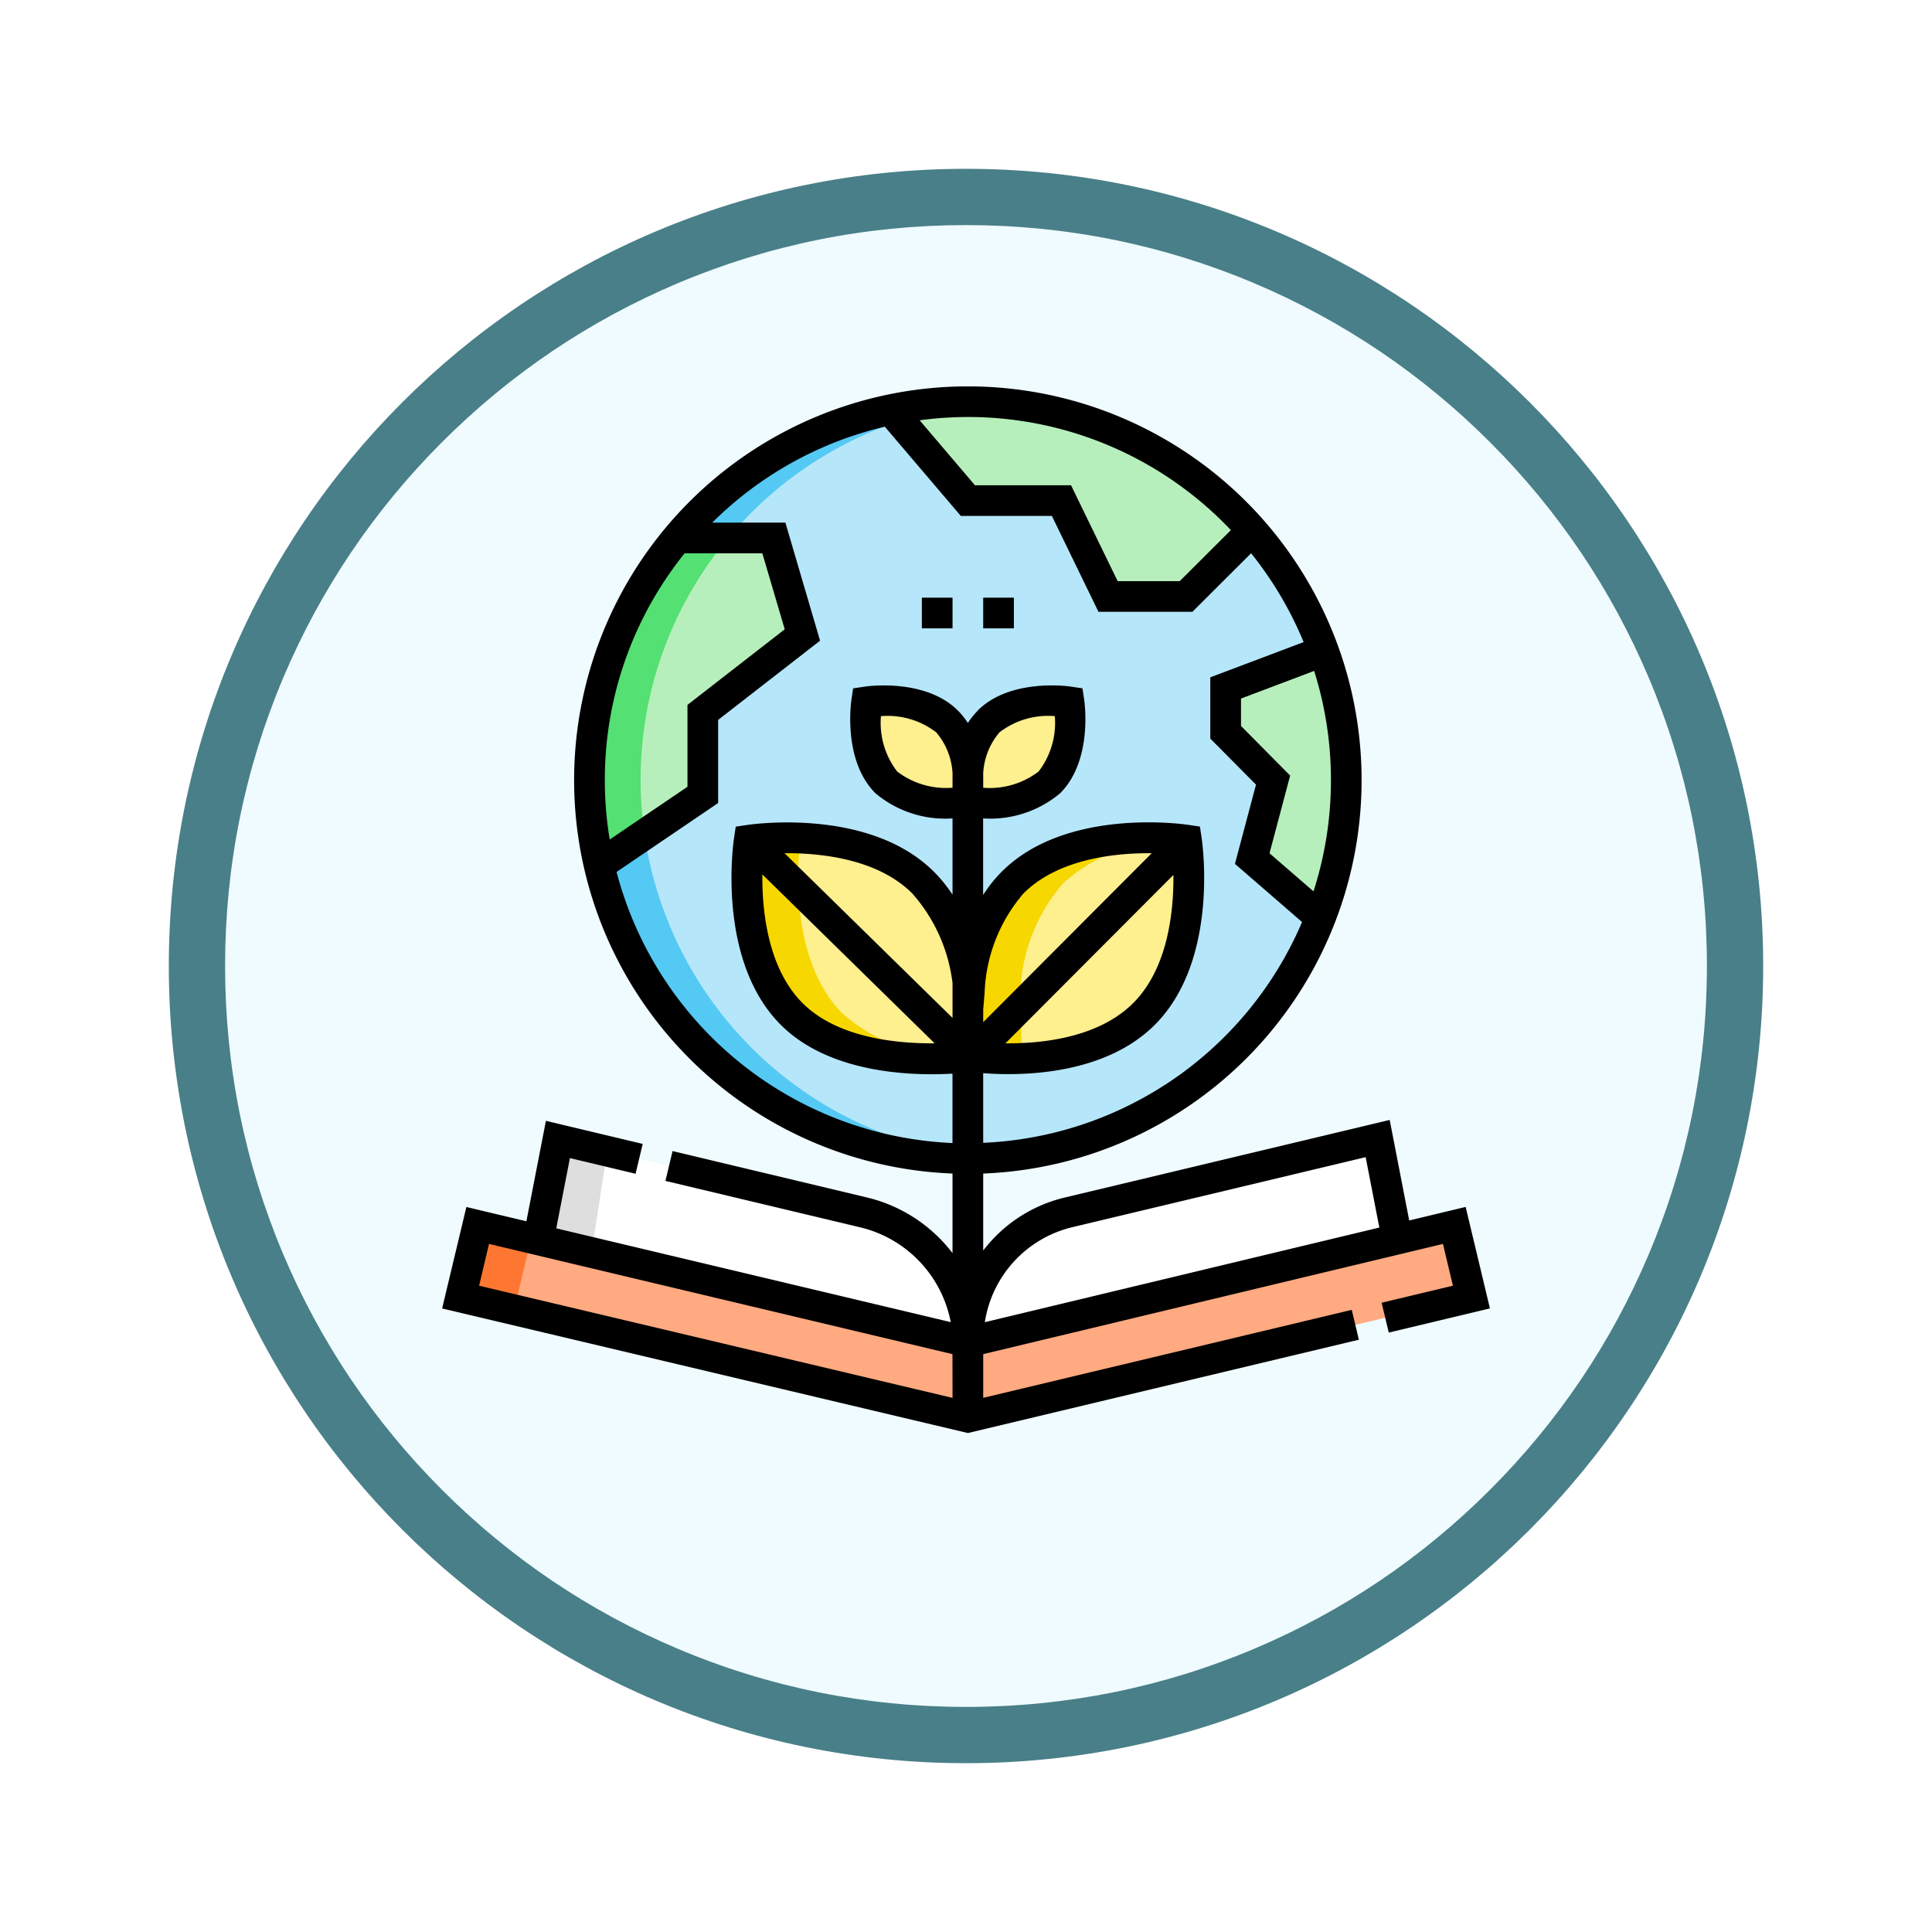 <svg xmlns="http://www.w3.org/2000/svg" xmlns:xlink="http://www.w3.org/1999/xlink" width="103" height="103" viewBox="0 0 103 103">
  <defs>
    <filter id="Trazado_978624" x="0" y="0" width="103" height="103" filterUnits="userSpaceOnUse">
      <feOffset dy="3" input="SourceAlpha"/>
      <feGaussianBlur stdDeviation="3" result="blur"/>
      <feFlood flood-opacity="0.161"/>
      <feComposite operator="in" in2="blur"/>
      <feComposite in="SourceGraphic"/>
    </filter>
  </defs>
  <g id="Grupo_1201742" data-name="Grupo 1201742" transform="translate(-155 -3102)">
    <g id="Grupo_1201320" data-name="Grupo 1201320" transform="translate(-16 -4704.104)">
      <g id="Grupo_1183567" data-name="Grupo 1183567" transform="translate(180 7812.104)">
        <g id="Grupo_1174730" data-name="Grupo 1174730">
          <g id="Grupo_1173798" data-name="Grupo 1173798">
            <g id="Grupo_1171925" data-name="Grupo 1171925">
              <g id="Grupo_1164524" data-name="Grupo 1164524">
                <g id="Grupo_1144123" data-name="Grupo 1144123">
                  <g transform="matrix(1, 0, 0, 1, -9, -6)" filter="url(#Trazado_978624)">
                    <g id="Trazado_978624-2" data-name="Trazado 978624" transform="translate(9 6)" fill="#effbfe">
                      <path d="M 42.5 83.5 C 36.964 83.5 31.595 82.416 26.541 80.279 C 21.659 78.214 17.274 75.257 13.509 71.491 C 9.743 67.726 6.786 63.341 4.721 58.459 C 2.584 53.405 1.5 48.036 1.5 42.5 C 1.5 36.964 2.584 31.595 4.721 26.541 C 6.786 21.659 9.743 17.274 13.509 13.509 C 17.274 9.743 21.659 6.786 26.541 4.721 C 31.595 2.584 36.964 1.5 42.5 1.5 C 48.036 1.5 53.405 2.584 58.459 4.721 C 63.341 6.786 67.726 9.743 71.491 13.509 C 75.257 17.274 78.214 21.659 80.279 26.541 C 82.416 31.595 83.5 36.964 83.5 42.5 C 83.5 48.036 82.416 53.405 80.279 58.459 C 78.214 63.341 75.257 67.726 71.491 71.491 C 67.726 75.257 63.341 78.214 58.459 80.279 C 53.405 82.416 48.036 83.5 42.5 83.5 Z" stroke="none"/>
                      <path d="M 42.5 3 C 37.166 3 31.994 4.044 27.126 6.103 C 22.422 8.092 18.198 10.941 14.569 14.569 C 10.941 18.198 8.092 22.422 6.103 27.126 C 4.044 31.994 3 37.166 3 42.5 C 3 47.834 4.044 53.006 6.103 57.874 C 8.092 62.578 10.941 66.802 14.569 70.431 C 18.198 74.059 22.422 76.908 27.126 78.897 C 31.994 80.956 37.166 82 42.5 82 C 47.834 82 53.006 80.956 57.874 78.897 C 62.578 76.908 66.802 74.059 70.431 70.431 C 74.059 66.802 76.908 62.578 78.897 57.874 C 80.956 53.006 82 47.834 82 42.5 C 82 37.166 80.956 31.994 78.897 27.126 C 76.908 22.422 74.059 18.198 70.431 14.569 C 66.802 10.941 62.578 8.092 57.874 6.103 C 53.006 4.044 47.834 3 42.5 3 M 42.5 0 C 65.972 0 85 19.028 85 42.5 C 85 65.972 65.972 85 42.5 85 C 19.028 85 0 65.972 0 42.5 C 0 19.028 19.028 0 42.5 0 Z" stroke="none" fill="#497f88"/>
                    </g>
                  </g>
                </g>
              </g>
            </g>
          </g>
        </g>
      </g>
    </g>
    <g id="educacion-ambiental" transform="translate(178.571 3122.331)">
      <g id="Grupo_1201739" data-name="Grupo 1201739" transform="translate(0.986 1.087)">
        <circle id="Elipse_13529" data-name="Elipse 13529" cx="20.173" cy="20.173" r="20.173" transform="translate(6.87 0)" fill="#b6e6fa"/>
        <path id="Trazado_1070322" data-name="Trazado 1070322" d="M74.765,27.941A20.174,20.174,0,0,1,93.576,7.815c-.451-.03-.9-.047-1.363-.047a20.173,20.173,0,1,0,0,40.347c.458,0,.912-.017,1.363-.047A20.174,20.174,0,0,1,74.765,27.941Z" transform="translate(-65.169 -7.768)" fill="#54c9f3"/>
        <g id="Grupo_1201737" data-name="Grupo 1201737" transform="translate(6.87 0)">
          <path id="Trazado_1070323" data-name="Trazado 1070323" d="M228.3,13.039l2.484,5.111h4.16l3.526-3.517a20.2,20.2,0,0,0-19.288-6.441l4.128,4.847Z" transform="translate(-203.134 -7.768)" fill="#b6efbb"/>
          <path id="Trazado_1070324" data-name="Trazado 1070324" d="M78.081,83.676l5.309-4.126-1.524-5.173H76.711a20.212,20.212,0,0,0-4.159,17.449l5.529-3.752Z" transform="translate(-72.039 -67.114)" fill="#b6efbb"/>
          <path id="Trazado_1070325" data-name="Trazado 1070325" d="M388.294,129.612l-5.224,1.973v2.363L385.6,136.5l-1.112,4.183,3.639,3.152a20.248,20.248,0,0,0,.169-14.221Z" transform="translate(-349.154 -116.325)" fill="#b6efbb"/>
        </g>
        <path id="Trazado_1070326" data-name="Trazado 1070326" d="M62.926,414.3l-.912-3.818-25.932,6.215L9.951,410.478,9.039,414.3l27.043,6.409Z" transform="translate(-9.039 -366.564)" fill="#ffaa81"/>
        <path id="Trazado_1070327" data-name="Trazado 1070327" d="M69.964,378.862a7.192,7.192,0,0,0-5.552-6.907l-16.3-3.893-1.041,5.357,22.9,5.443,22.888-5.488-1.041-5.357-16.495,3.938A7.013,7.013,0,0,0,69.964,378.862Z" transform="translate(-42.92 -328.733)" fill="#fff"/>
        <g id="Grupo_1201738" data-name="Grupo 1201738" transform="translate(21.591 15.943)">
          <path id="Trazado_1070328" data-name="Trazado 1070328" d="M212.491,157.773a4.451,4.451,0,0,1,1.106-2.695c1.473-1.474,4.29-1.048,4.29-1.048s.426,2.816-1.048,4.29-4.348,1.048-4.348,1.048-2.873.426-4.347-1.048-1.048-4.29-1.048-4.29,2.816-.426,4.29,1.048a4.443,4.443,0,0,1,1.1,2.695" transform="translate(-207.039 -153.973)" fill="#feef8f"/>
        </g>
        <path id="Trazado_1070329" data-name="Trazado 1070329" d="M172.469,221.1s-6.083-.921-9.266,2.263a9.292,9.292,0,0,0-2.311,5.822,9.946,9.946,0,0,0-2.463-5.822c-3.184-3.184-9.266-2.263-9.266-2.263s-.921,6.083,2.263,9.266,9.542,2.263,9.542,2.263,6.054.921,9.238-2.263S172.469,221.1,172.469,221.1Z" transform="translate(-133.772 -197.723)" fill="#feef8f"/>
        <path id="Trazado_1070330" data-name="Trazado 1070330" d="M74.765,87.287a20.091,20.091,0,0,1,4.672-12.91H76.711a20.212,20.212,0,0,0-4.159,17.449l2.42-1.642A20.339,20.339,0,0,1,74.765,87.287Z" transform="translate(-65.169 -67.114)" fill="#54e072"/>
        <path id="Trazado_1070331" data-name="Trazado 1070331" d="M154.152,230.366c-3.184-3.184-2.263-9.266-2.263-9.266s.236-.036.637-.068a16.123,16.123,0,0,0-3.364.068s-.921,6.083,2.263,9.266c2.531,2.531,7.069,2.468,8.823,2.336A9.665,9.665,0,0,1,154.152,230.366Z" transform="translate(-133.773 -197.727)" fill="#f7d700"/>
        <path id="Trazado_1070332" data-name="Trazado 1070332" d="M260.537,232.625l-.076-3.444a9.291,9.291,0,0,1,2.311-5.822,9.406,9.406,0,0,1,5.9-2.332c-1.642-.135-6.071-.226-8.629,2.332a9.292,9.292,0,0,0-2.311,5.822l.076,3.444a15.982,15.982,0,0,0,3.355.068C260.77,232.661,260.537,232.625,260.537,232.625Z" transform="translate(-230.616 -197.723)" fill="#f7d700"/>
        <path id="Trazado_1070333" data-name="Trazado 1070333" d="M50.738,369.063l-2.63-.628-1.04,5.357,2.828.672Z" transform="translate(-42.921 -329.106)" fill="#dededf"/>
        <path id="Trazado_1070334" data-name="Trazado 1070334" d="M12.8,411.155l-2.848-.678L9.039,414.3l2.856.677Z" transform="translate(-9.039 -366.564)" fill="#fe7732"/>
      </g>
      <g id="Grupo_1201740" data-name="Grupo 1201740" transform="translate(25.575 11.532)">
        <path id="Trazado_1070335" data-name="Trazado 1070335" d="M234.539,103.555h1.636v1.636h-1.636Z" transform="translate(-234.539 -103.555)"/>
        <path id="Trazado_1070336" data-name="Trazado 1070336" d="M264.539,103.555h1.636v1.636h-1.636Z" transform="translate(-261.268 -103.555)"/>
      </g>
      <g id="Grupo_1201741" data-name="Grupo 1201741" transform="translate(0 0.269)">
        <path id="Trazado_1070337" data-name="Trazado 1070337" d="M54.567,44.014l-3.009.721-1.041-5.359L33.191,43.513a7.709,7.709,0,0,0-4.345,2.827V42.234a20.991,20.991,0,1,0-1.636,0v4.243a8.114,8.114,0,0,0-4.545-2.964l-10.38-2.478-.38,1.591L22.286,45.1a6.444,6.444,0,0,1,4.83,5.055l-21.031-5,.728-3.746,3.5.836.38-1.591L5.533,39.423l-1.04,5.355-3.2-.761L0,49.426l28.03,6.642,20.844-4.976-.38-1.591-19.647,4.69V51.861l24.509-5.875.532,2.227-3.8.908.38,1.591,5.393-1.288ZM27.211,54.194,1.971,48.213,2.5,45.985l24.708,5.877ZM47.385,21.26a19.281,19.281,0,0,1-.93,5.93L44.11,25.159l1.1-4.142L42.59,18.372V16.911l3.9-1.473A19.288,19.288,0,0,1,47.385,21.26ZM28.029,1.9A19.3,19.3,0,0,1,42.051,7.931l-2.727,2.72h-3.31L33.529,5.54H28.407l-2.95-3.464A19.44,19.44,0,0,1,28.029,1.9ZM8.673,21.26A19.262,19.262,0,0,1,12.927,9.168h4.145l1.193,4.051-5.185,4.03v4.365L8.934,24.427a19.415,19.415,0,0,1-.261-3.167ZM27.211,33.936l-8.956-8.78c1.917-.015,4.957.292,6.809,2.144a8.8,8.8,0,0,1,2.147,4.778v1.858Zm-.954,1.355c-2,.019-5.177-.281-7.04-2.144s-2.164-4.946-2.144-6.859Zm.954-13.627A4.288,4.288,0,0,1,24.26,20.8a4.249,4.249,0,0,1-.866-2.951,4.252,4.252,0,0,1,2.951.866,3.672,3.672,0,0,1,.866,2.167Zm1.345-4.108a3.96,3.96,0,0,0-.528.658,3.9,3.9,0,0,0-.525-.658c-1.746-1.746-4.859-1.3-4.991-1.278l-.6.09-.09.6c-.02.132-.468,3.244,1.278,4.99A5.78,5.78,0,0,0,27.211,23.3v4.068a7.761,7.761,0,0,0-.991-1.223c-3.437-3.436-9.7-2.534-9.967-2.494l-.6.09-.09.6c-.04.265-.943,6.531,2.494,9.967,2.637,2.637,7.1,2.718,9.151,2.6v3.7A19.394,19.394,0,0,1,9.3,26.155l5.415-3.675V18.049l5.434-4.223L18.3,7.532H14.4a19.348,19.348,0,0,1,9.2-5.115l4.053,4.758h4.854l2.484,5.111H40l3.129-3.121a19.374,19.374,0,0,1,2.8,4.736l-4.976,1.879v3.265L43.39,21.5l-1.123,4.224,3.578,3.1a19.391,19.391,0,0,1-17,11.772V36.882c1.831.143,6.392.18,9.151-2.578,3.436-3.437,2.534-9.7,2.494-9.967l-.09-.6-.6-.09c-.265-.04-6.531-.943-9.967,2.494a7.261,7.261,0,0,0-.991,1.245V23.3a5.783,5.783,0,0,0,4.108-1.343c1.746-1.746,1.3-4.859,1.278-4.991l-.09-.6-.6-.09c-.132-.02-3.245-.468-4.99,1.278Zm.291,16.607V33.48l.073-.867A8.6,8.6,0,0,1,30.994,27.3c1.861-1.861,4.923-2.162,6.837-2.144Zm10.14-7.849c.019,1.913-.281,4.968-2.146,6.833s-4.9,2.161-6.809,2.144Zm-10.14-4.65v-.793a3.673,3.673,0,0,1,.866-2.158,4.249,4.249,0,0,1,2.951-.865A4.249,4.249,0,0,1,31.8,20.8a4.288,4.288,0,0,1-2.951.866Zm.086,28.494A6.176,6.176,0,0,1,33.571,45.1l15.665-3.74.729,3.753Z" transform="translate(0 -0.269)"/>
      </g>
    </g>
  </g>
</svg>
